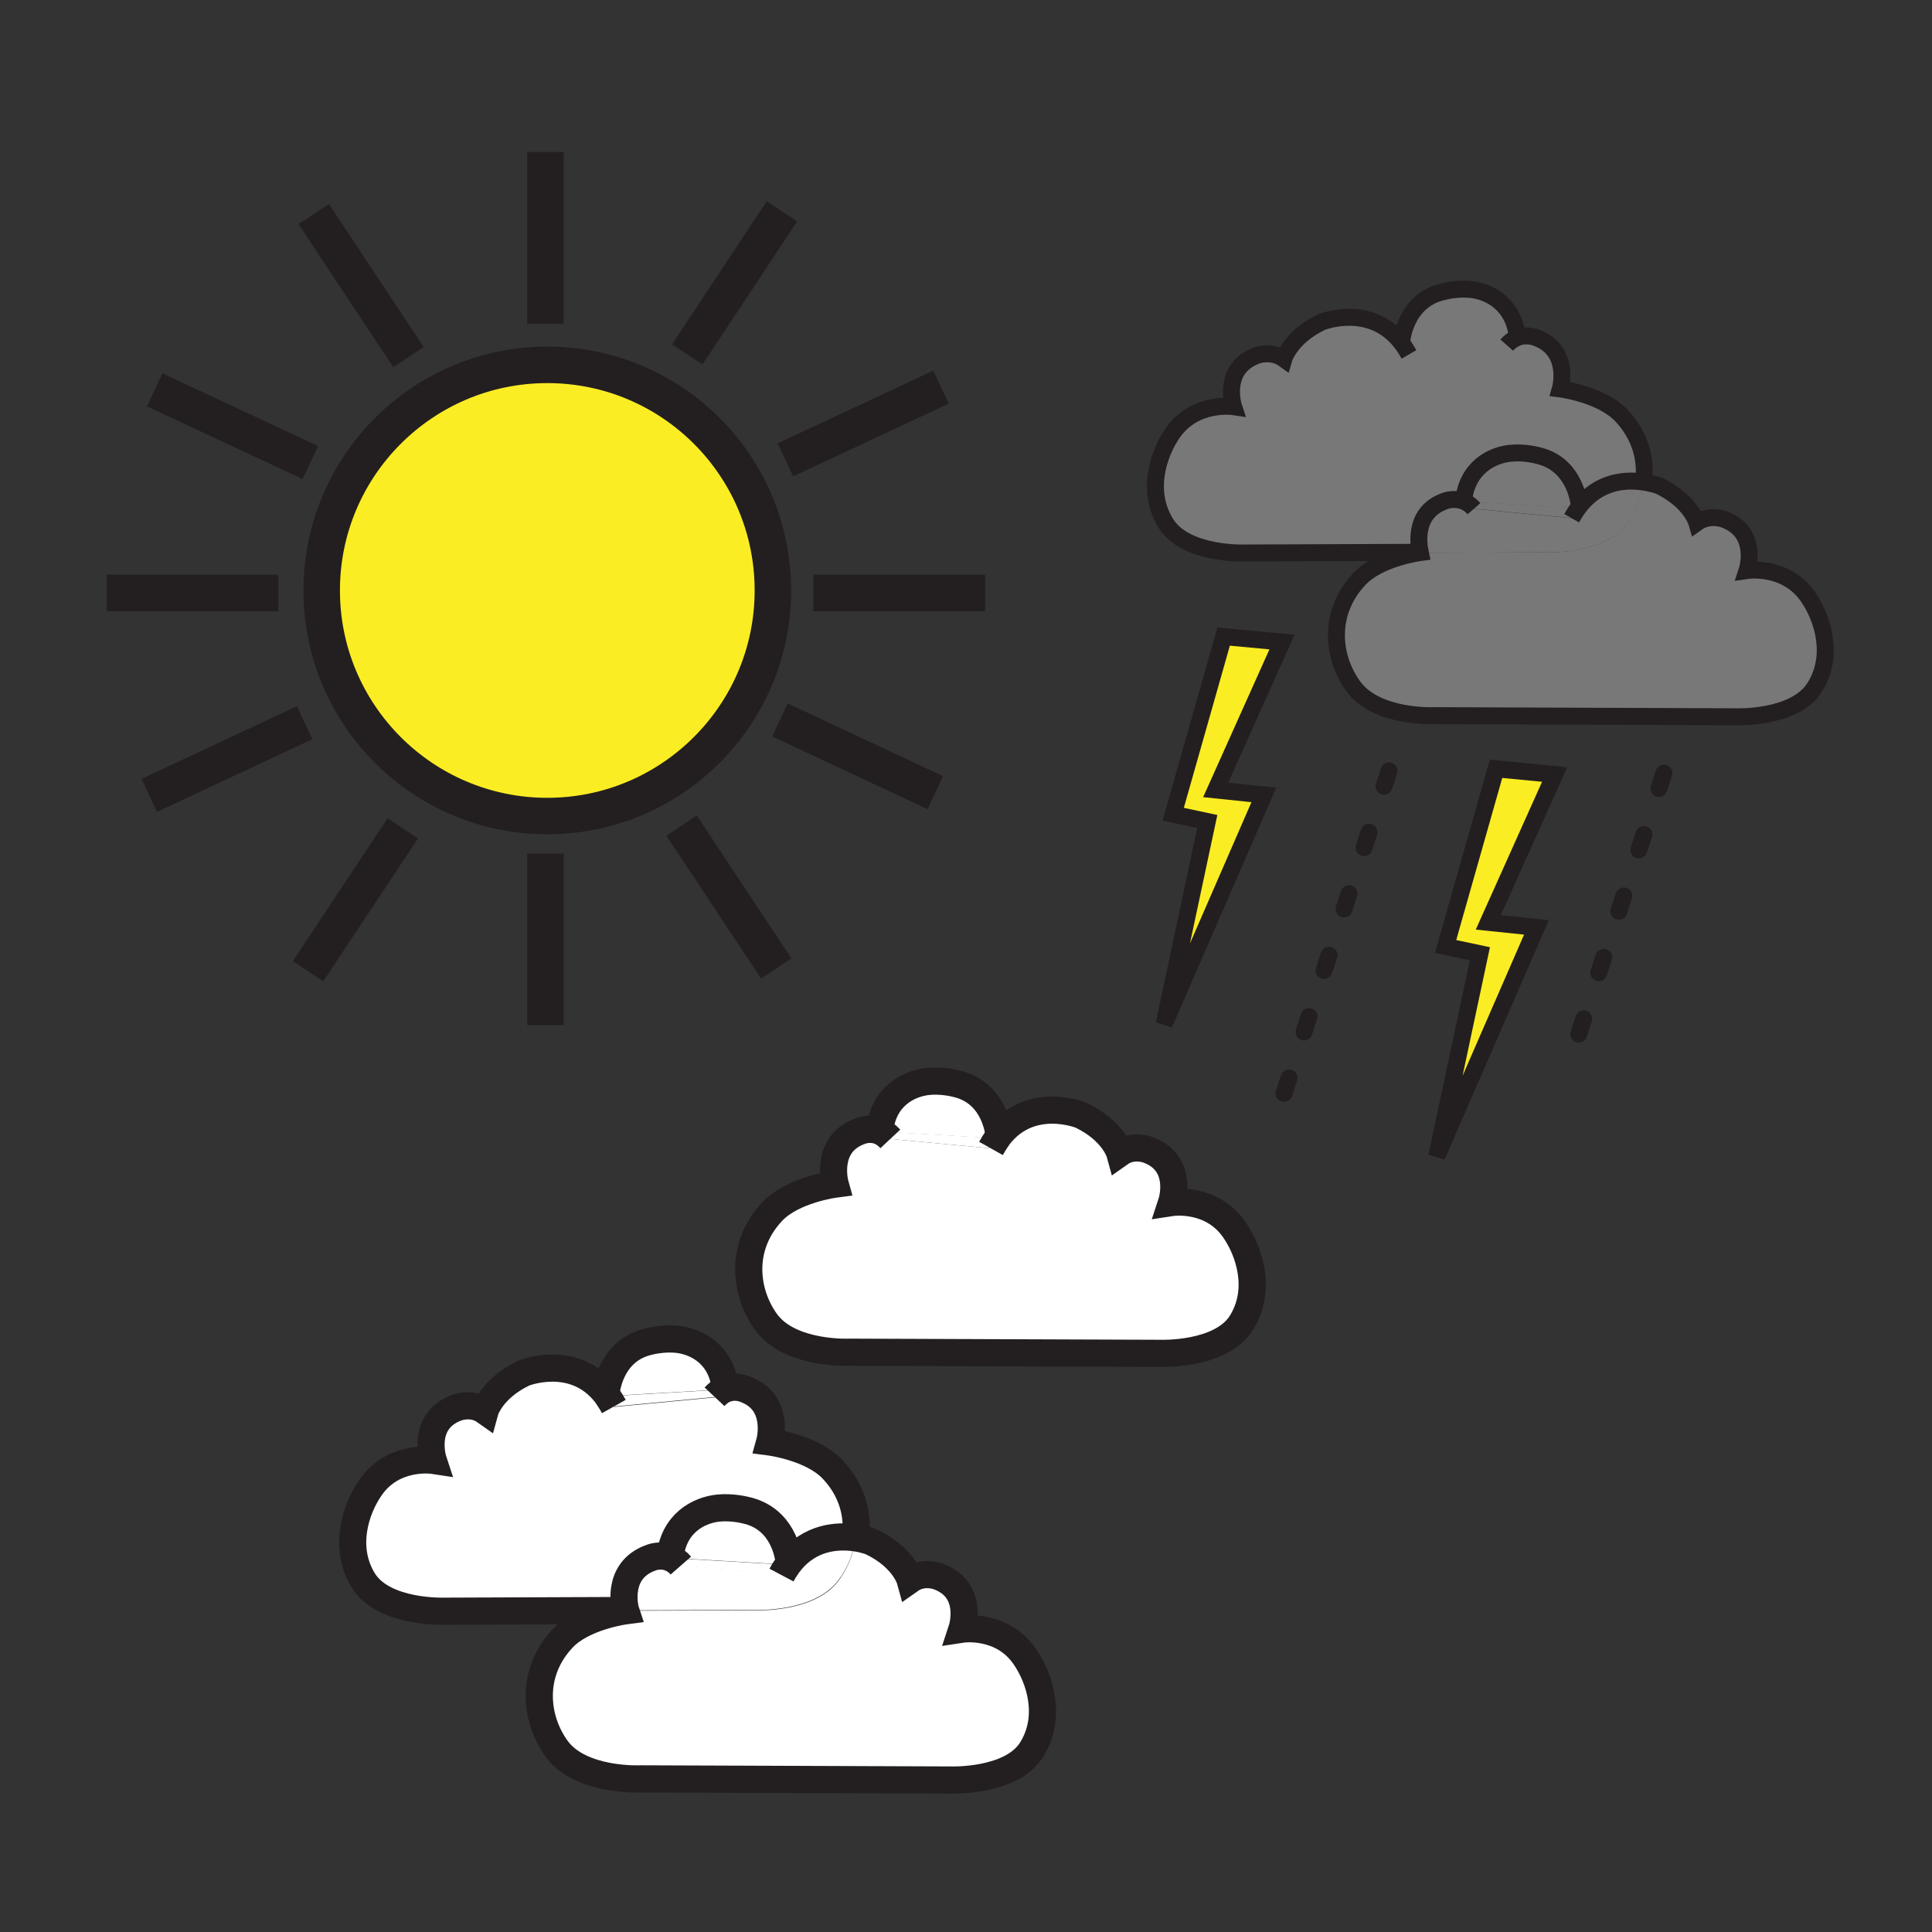 <?xml version="1.0" encoding="utf-8"?>
<!-- Generator: Adobe Illustrator 21.0.2, SVG Export Plug-In . SVG Version: 6.00 Build 0)  -->
<svg version="1.1" id="Layer_1" xmlns="http://www.w3.org/2000/svg" xmlns:xlink="http://www.w3.org/1999/xlink" x="0px" y="0px"
	 viewBox="0 0 850.4 850.4" style="enable-background:new 0 0 850.4 850.4;" xml:space="preserve">
<rect x="0" y="0" width="850.4" height="850.4" fill="#333333" stroke="none"/>
<style type="text/css">
	.st0{fill:#FFFFFF;}
	.st1{fill:none;stroke:#231F20;stroke-width:11.957;}
	.st2{fill:#FBED24;}
	.st3{fill:none;stroke:#231F20;stroke-width:16.059;}
	.st4{fill:#797878;}
	.st5{fill:none;stroke:#231F20;stroke-width:7.466;}
	.st6{fill:none;stroke:#231F20;stroke-width:7.466;stroke-linecap:round;stroke-linejoin:round;stroke-dasharray:7.109,21.327;}
</style>
<g>
	<g id="XMLID_6_">
		<g>
			<path class="st0" d="M387.4,498l51.7,3c-1,1.4-1.9,2.9-2.8,4.5l-44.4-4.2C390.4,499.7,388.9,498.6,387.4,498z"/>
			<path class="st0" d="M267.3,614.6l51.7-3c-1.5,0.6-3,1.7-4.5,3.3l-44.4,4.2C269.3,617.4,268.3,615.9,267.3,614.6z"/>
			<path class="st0" d="M543.4,541.4c6.5,9.4,12.1,26.3,3,40.9c-9.1,14.5-35.9,13.4-35.9,13.4l-136.1-0.5c0,0-26.7,1.4-37.3-13.4
				c-9.5-13.3-11.5-33.3,2.8-48.5c9.1-9.7,27.7-12.1,27.7-12.1s-4.9-17.6,11-23.3c0,0,4.1-1.8,8.6,0c0,0,0,0.1,0,0.1l0.2,0
				c1.5,0.6,3,1.7,4.5,3.3l44.4,4.2c0.9-1.6,1.8-3.1,2.8-4.5l0.7,0c0,0,0-0.3-0.1-0.9c14.2-18.3,36.3-9.2,36.3-9.2
				c14.3,6.9,17,16.7,17,16.7c5.8-4.1,12.4-1.5,12.4-1.5c16.1,5.9,10.4,23.2,10.4,23.2S533.3,526.7,543.4,541.4z"/>
			<path class="st0" d="M451.2,729.1c6.5,9.4,12.1,26.3,3,40.9c-9,14.5-35.9,13.4-35.9,13.4L282.2,783c0,0-26.7,1.4-37.3-13.4
				c-9.5-13.3-11.5-33.3,2.8-48.5c9.1-9.7,27.7-12.1,27.7-12.1s0,0,0,0l56.7-0.2c0,0,26.7,1.4,37.3-13.4c3.8-5.3,6.4-11.7,7.3-18.4
				c4.3,0.6,7.1,1.8,7.1,1.8c14.3,6.9,17,16.7,17,16.7c5.8-4.1,12.4-1.5,12.4-1.5c16.1,5.9,10.4,23.2,10.4,23.2
				S441.1,714.4,451.2,729.1z"/>
			<path class="st0" d="M439.8,501.1l-0.7,0c0.2-0.3,0.4-0.6,0.6-0.9C439.8,500.7,439.8,501.1,439.8,501.1z"/>
			<path class="st0" d="M439.7,500.2c-0.2,0.3-0.4,0.6-0.6,0.9l-51.7-3c-0.1,0-0.1-0.1-0.2-0.1c1.4-15.2,12.6-21,21.4-21.9
				c6.2-0.6,11.9,0.9,11.9,0.9C436.7,480.5,439.3,496.2,439.7,500.2z"/>
			<path class="st0" d="M387.4,498l-0.2,0c0,0,0-0.1,0-0.1C387.2,497.9,387.3,498,387.4,498z"/>
			<path class="st0" d="M366.5,646.8c8.6,9.1,11.3,20,10.1,30.1c-7.7-1.2-20-0.7-29.1,11.1c-0.4-3.9-3-19.7-19.3-23.2
				c0,0-5.7-1.5-11.9-0.9c-8.7,0.8-19.9,6.7-21.3,21.9c-4.5-1.8-8.6,0-8.6,0c-15.7,5.7-11.1,22.8-11,23.3l-79.4,0.3
				c0,0-26.9,1.1-35.9-13.4c-9-14.5-3.5-31.4,3-40.9c10.1-14.7,27.7-12.1,27.7-12.1s-5.7-17.3,10.4-23.2c0,0,6.6-2.6,12.4,1.5
				c0,0,2.7-9.9,17-16.7c0,0,22.1-9,36.3,9.3c-0.1,0.6-0.1,0.9-0.1,0.9l0.7,0c1,1.4,1.9,2.9,2.8,4.5l44.4-4.2c1.5-1.6,3-2.7,4.5-3.3
				l0.2,0c0,0,0-0.1,0-0.1c4.5-1.8,8.6,0,8.6,0c15.9,5.8,11,23.3,11,23.3S357.4,637.1,366.5,646.8z"/>
			<path class="st0" d="M347.5,687.9c9.1-11.7,21.5-12.2,29.1-11.1c-0.8,6.7-3.4,13.1-7.3,18.4c-10.7,14.8-37.3,13.4-37.3,13.4
				l-56.7,0.2c-0.2-0.6-4.7-17.6,11-23.3c0,0,4.1-1.8,8.6,0c0,0,0,0.1,0,0.1l0.2,0c1.5,0.6,3.1,1.7,4.5,3.3l44.4,4.2
				c0.9-1.7,1.8-3.1,2.8-4.5l0.7,0C347.5,688.8,347.5,688.5,347.5,687.9z"/>
			<path class="st0" d="M347.5,688.8l-0.7,0c0.2-0.3,0.4-0.6,0.6-0.8C347.5,688.5,347.5,688.8,347.5,688.8z"/>
			<path class="st0" d="M347.5,687.9c-0.2,0.3-0.4,0.6-0.6,0.8l-51.7-3c-0.1,0-0.1-0.1-0.2-0.1c1.4-15.2,12.6-21,21.3-21.9
				c6.2-0.6,11.9,0.9,11.9,0.9C344.5,668.3,347.1,684,347.5,687.9z"/>
			<path class="st0" d="M319.3,611.4C319.3,611.5,319.3,611.5,319.3,611.4l-0.2,0.1C319.1,611.5,319.2,611.5,319.3,611.4z"/>
			<path class="st0" d="M319.3,611.4c-0.1,0-0.1,0.1-0.2,0.1l-51.7,3c-0.2-0.3-0.4-0.6-0.6-0.9c0.4-3.9,3-19.7,19.3-23.2
				c0,0,5.7-1.5,11.9-0.9C306.6,590.4,317.8,596.3,319.3,611.4z"/>
			<path class="st0" d="M295.1,685.8l51.7,3c-1,1.4-1.9,2.9-2.8,4.5l-44.4-4.2C298.2,687.4,296.6,686.4,295.1,685.8z"/>
			<path class="st0" d="M295.1,685.8l-0.2,0c0,0,0-0.1,0-0.1C295,685.7,295,685.7,295.1,685.8z"/>
			<path class="st0" d="M267.3,614.6l-0.7,0c0,0,0-0.3,0.1-0.9C266.9,614,267.1,614.3,267.3,614.6z"/>
		</g>
		<g>
			<path class="st1" d="M319.3,611.4c-1.5-15.2-12.6-21-21.4-21.9c-6.2-0.6-11.9,0.9-11.9,0.9c-16.3,3.5-18.9,19.3-19.3,23.2"/>
			<path class="st1" d="M376.6,676.9c1.3-10.1-1.5-21-10.1-30.1c-9.1-9.7-27.7-12.1-27.7-12.1s4.9-17.6-11-23.3c0,0-4.1-1.8-8.6,0
				c-0.1,0-0.1,0.1-0.2,0.1c-1.5,0.6-3,1.7-4.5,3.3"/>
			<path class="st1" d="M270.2,619.1c-0.9-1.6-1.8-3.1-2.8-4.5c-0.2-0.3-0.4-0.6-0.6-0.9c-14.2-18.3-36.3-9.3-36.3-9.3
				c-14.3,6.9-17,16.7-17,16.7c-5.8-4.1-12.4-1.5-12.4-1.5c-16.1,5.9-10.4,23.2-10.4,23.2s-17.6-2.7-27.7,12.1
				c-6.5,9.4-12.1,26.3-3,40.9c9.1,14.5,35.9,13.4,35.9,13.4l79.4-0.3"/>
			<path class="st1" d="M294.9,685.7c1.4-15.2,12.6-21,21.3-21.9c6.2-0.6,11.9,0.9,11.9,0.9c16.3,3.5,18.9,19.3,19.3,23.2"/>
			<path class="st1" d="M344,693.3c0.9-1.7,1.8-3.1,2.8-4.5c0.2-0.3,0.4-0.6,0.6-0.8c9.1-11.7,21.5-12.2,29.1-11.1
				c4.3,0.6,7.1,1.8,7.1,1.8c14.3,6.9,17,16.7,17,16.7c5.8-4.1,12.4-1.5,12.4-1.5c16.1,5.9,10.4,23.2,10.4,23.2s17.6-2.7,27.7,12.1
				c6.5,9.4,12.1,26.3,3,40.9c-9,14.5-35.9,13.4-35.9,13.4L282.2,783c0,0-26.7,1.4-37.3-13.4c-9.5-13.3-11.5-33.3,2.8-48.5
				c9.1-9.7,27.7-12.1,27.7-12.1s0,0,0,0c-0.2-0.6-4.7-17.6,11-23.3c0,0,4.1-1.8,8.6,0c0.1,0,0.1,0.1,0.2,0.1
				c1.5,0.6,3.1,1.7,4.5,3.3"/>
			<path class="st1" d="M387.2,497.9c1.4-15.2,12.6-21,21.4-21.9c6.2-0.6,11.9,0.9,11.9,0.9c16.3,3.5,18.9,19.3,19.3,23.2"/>
			<path class="st1" d="M436.2,505.5c0.9-1.6,1.8-3.1,2.8-4.5c0.2-0.3,0.4-0.6,0.6-0.9c14.2-18.3,36.3-9.2,36.3-9.2
				c14.3,6.9,17,16.7,17,16.7c5.8-4.1,12.4-1.5,12.4-1.5c16.1,5.9,10.4,23.2,10.4,23.2s17.6-2.7,27.7,12.1c6.5,9.4,12.1,26.3,3,40.9
				c-9.1,14.5-35.9,13.4-35.9,13.4l-136.1-0.5c0,0-26.7,1.4-37.3-13.4c-9.5-13.3-11.5-33.3,2.8-48.5c9.1-9.7,27.7-12.1,27.7-12.1
				s-4.9-17.6,11-23.3c0,0,4.1-1.8,8.6,0c0.1,0,0.1,0.1,0.2,0.1c1.5,0.6,3,1.7,4.5,3.3"/>
		</g>
	</g>
</g>
<g>
	<g id="XMLID_4_">
		<g>
			<path class="st2" d="M240.9,160.6c54.8,0,99.3,44.5,99.3,99.3c0,54.8-44.5,99.3-99.3,99.3c-54.8,0-99.3-44.5-99.3-99.3
				C141.6,205,186,160.6,240.9,160.6z"/>
		</g>
		<g>
			<path class="st3" d="M340.2,259.9c0,54.8-44.5,99.3-99.3,99.3c-54.8,0-99.3-44.5-99.3-99.3c0-54.8,44.5-99.3,99.3-99.3
				C295.7,160.6,340.2,205,340.2,259.9z"/>
			<line class="st3" x1="240.1" y1="142.5" x2="240.1" y2="66.9"/>
			<line class="st3" x1="179.8" y1="157.2" x2="138.1" y2="94.2"/>
			<line class="st3" x1="136.6" y1="203.6" x2="68.1" y2="171.6"/>
			<line class="st3" x1="302.5" y1="156" x2="344.2" y2="93"/>
			<line class="st3" x1="345.7" y1="202.4" x2="414.2" y2="170.4"/>
			<line class="st3" x1="300" y1="363.4" x2="341.7" y2="426.3"/>
			<line class="st3" x1="343.3" y1="316.9" x2="411.7" y2="348.9"/>
			<line class="st3" x1="177.3" y1="364.6" x2="135.6" y2="427.5"/>
			<line class="st3" x1="134.1" y1="318.1" x2="65.7" y2="350.1"/>
			<line class="st3" x1="122.5" y1="261" x2="47" y2="261"/>
			<line class="st3" x1="433.6" y1="261" x2="358" y2="261"/>
			<line class="st3" x1="240.1" y1="451.2" x2="240.1" y2="375.7"/>
		</g>
	</g>
</g>
<g id="XMLID_13_">
	<g>
		<path class="st4" d="M644.4,220.7l50.2,2.9c-1,1.3-1.9,2.8-2.8,4.4l-43.1-4.1C647.4,222.4,645.9,221.4,644.4,220.7z"/>
		<path class="st4" d="M667.9,148.6c4.4-1.7,8.3,0,8.3,0c15.4,5.6,10.7,22.6,10.7,22.6s18,2.3,26.9,11.7c8.3,8.9,11,19.4,9.8,29.2
			c-7.5-1.1-19.5-0.7-28.3,10.7c-0.4-3.8-2.9-19.1-18.7-22.5c0,0-5.5-1.5-11.6-0.9c-8.5,0.8-19.3,6.5-20.7,21.2
			c-4.4-1.7-8.4,0-8.4,0c-15.2,5.5-10.8,22.1-10.7,22.6l-77.1,0.3c0,0-26.1,1.1-34.9-13c-8.8-14.1-3.4-30.5,2.9-39.7
			c9.8-14.3,26.9-11.7,26.9-11.7s-5.6-16.8,10.1-22.5c0,0,6.4-2.5,12,1.5c0,0,2.7-9.6,16.5-16.2c0,0,21.4-8.8,35.2,9
			c0.4-3.8,2.9-19.1,18.7-22.5c0,0,5.5-1.5,11.6-0.9C655.6,128.2,666.4,133.9,667.9,148.6z"/>
		<path class="st4" d="M795.9,262.9c6.3,9.2,11.7,25.6,2.9,39.7s-34.9,13-34.9,13l-132.1-0.5c0,0-25.9,1.4-36.2-13
			c-9.3-12.9-11.2-32.3,2.7-47.1c8.9-9.4,26.9-11.7,26.9-11.7s0,0,0,0l55-0.2c0,0,25.9,1.4,36.2-13c3.7-5.2,6.2-11.4,7-17.9
			c4.2,0.6,6.9,1.7,6.9,1.7c13.8,6.7,16.5,16.2,16.5,16.2c5.6-4,12-1.5,12-1.5c15.6,5.8,10.1,22.5,10.1,22.5
			S786.1,248.6,795.9,262.9z"/>
		<path class="st4" d="M695.2,222.9c8.8-11.4,20.8-11.9,28.3-10.7c-0.8,6.5-3.3,12.7-7,17.9c-10.4,14.4-36.2,13-36.2,13l-55,0.2
			c-0.1-0.5-4.5-17.1,10.7-22.6c0,0,4-1.7,8.4,0c0,0,0,0,0,0.1l0.2,0c1.5,0.6,3,1.6,4.4,3.2l43.1,4.1c0.9-1.6,1.8-3.1,2.8-4.4l0.7,0
			C695.3,223.7,695.3,223.4,695.2,222.9z"/>
		<path class="st0" d="M695.3,223.7l-0.7,0c0.2-0.3,0.4-0.6,0.6-0.8C695.3,223.4,695.3,223.7,695.3,223.7z"/>
		<path class="st4" d="M695.2,222.9c-0.2,0.3-0.4,0.5-0.6,0.8l-50.2-2.9c-0.1,0-0.1-0.1-0.2-0.1c1.4-14.7,12.3-20.4,20.7-21.2
			c6.1-0.6,11.6,0.9,11.6,0.9C692.3,203.7,694.8,219,695.2,222.9z"/>
		<polygon class="st2" points="684.3,340.9 655.1,406 676.3,408.2 632.4,509 651.4,419.8 636.3,416.6 658.5,338.4 		"/>
		<path class="st0" d="M644.4,220.7l-0.2,0c0,0,0,0,0-0.1C644.3,220.7,644.3,220.7,644.4,220.7z"/>
		<polygon class="st2" points="564.3,282.6 535.1,347.7 556.3,349.9 512.4,450.8 531.4,361.6 516.4,358.4 538.6,280.2 		"/>
	</g>
	<g>
		<path class="st5" d="M667.9,148.7C667.9,148.6,667.9,148.6,667.9,148.7c-1.4-14.8-12.3-20.5-20.7-21.3c-6.1-0.6-11.6,0.9-11.6,0.9
			c-15.8,3.4-18.3,18.7-18.7,22.5c-0.1,0.6-0.1,0.9-0.1,0.9"/>
		<path class="st5" d="M723.5,212.1c1.2-9.8-1.4-20.3-9.8-29.2c-8.9-9.4-26.9-11.7-26.9-11.7s4.8-17-10.7-22.6c0,0-4-1.7-8.3,0
			c-1.5,0.6-3.1,1.6-4.6,3.3"/>
		<path class="st5" d="M620.2,156c-1.1-1.9-2.2-3.7-3.4-5.2c-13.8-17.7-35.2-9-35.2-9c-13.8,6.7-16.5,16.2-16.5,16.2
			c-5.6-4-12-1.5-12-1.5c-15.6,5.8-10.1,22.5-10.1,22.5s-17.1-2.6-26.9,11.7c-6.3,9.2-11.7,25.6-2.9,39.7c8.8,14.1,34.9,13,34.9,13
			l77.1-0.3"/>
		<path class="st5" d="M644.2,220.7c1.4-14.7,12.3-20.4,20.7-21.2c6.1-0.6,11.6,0.9,11.6,0.9c15.8,3.4,18.3,18.7,18.7,22.5"/>
		<path class="st5" d="M691.8,228.1c0.9-1.6,1.8-3.1,2.8-4.4c0.2-0.3,0.4-0.6,0.6-0.8c8.8-11.4,20.8-11.9,28.3-10.7
			c4.2,0.6,6.9,1.7,6.9,1.7c13.8,6.7,16.5,16.2,16.5,16.2c5.6-4,12-1.5,12-1.5c15.6,5.8,10.1,22.5,10.1,22.5s17.1-2.6,26.9,11.7
			c6.3,9.2,11.7,25.6,2.9,39.7c-8.8,14.1-34.9,13-34.9,13l-132.1-0.5c0,0-25.9,1.4-36.2-13c-9.3-12.9-11.2-32.3,2.7-47.1
			c8.9-9.4,26.9-11.7,26.9-11.7s0,0,0,0c-0.1-0.5-4.5-17.1,10.6-22.6c0,0,4-1.7,8.4,0c0.1,0,0.1,0,0.2,0.1c1.5,0.6,3,1.6,4.4,3.2"/>
		<line class="st6" x1="611.4" y1="339.3" x2="559.9" y2="497.5"/>
		<line class="st6" x1="732.4" y1="340.3" x2="692.3" y2="463.2"/>
		<polygon class="st5" points="512.4,450.8 556.3,349.9 535.1,347.7 564.3,282.6 538.6,280.2 516.4,358.4 531.4,361.6 		"/>
		<polygon class="st5" points="632.4,509 676.3,408.2 655.1,406 684.3,340.9 658.5,338.4 636.3,416.6 651.4,419.8 		"/>
	</g>
</g>
</svg>
